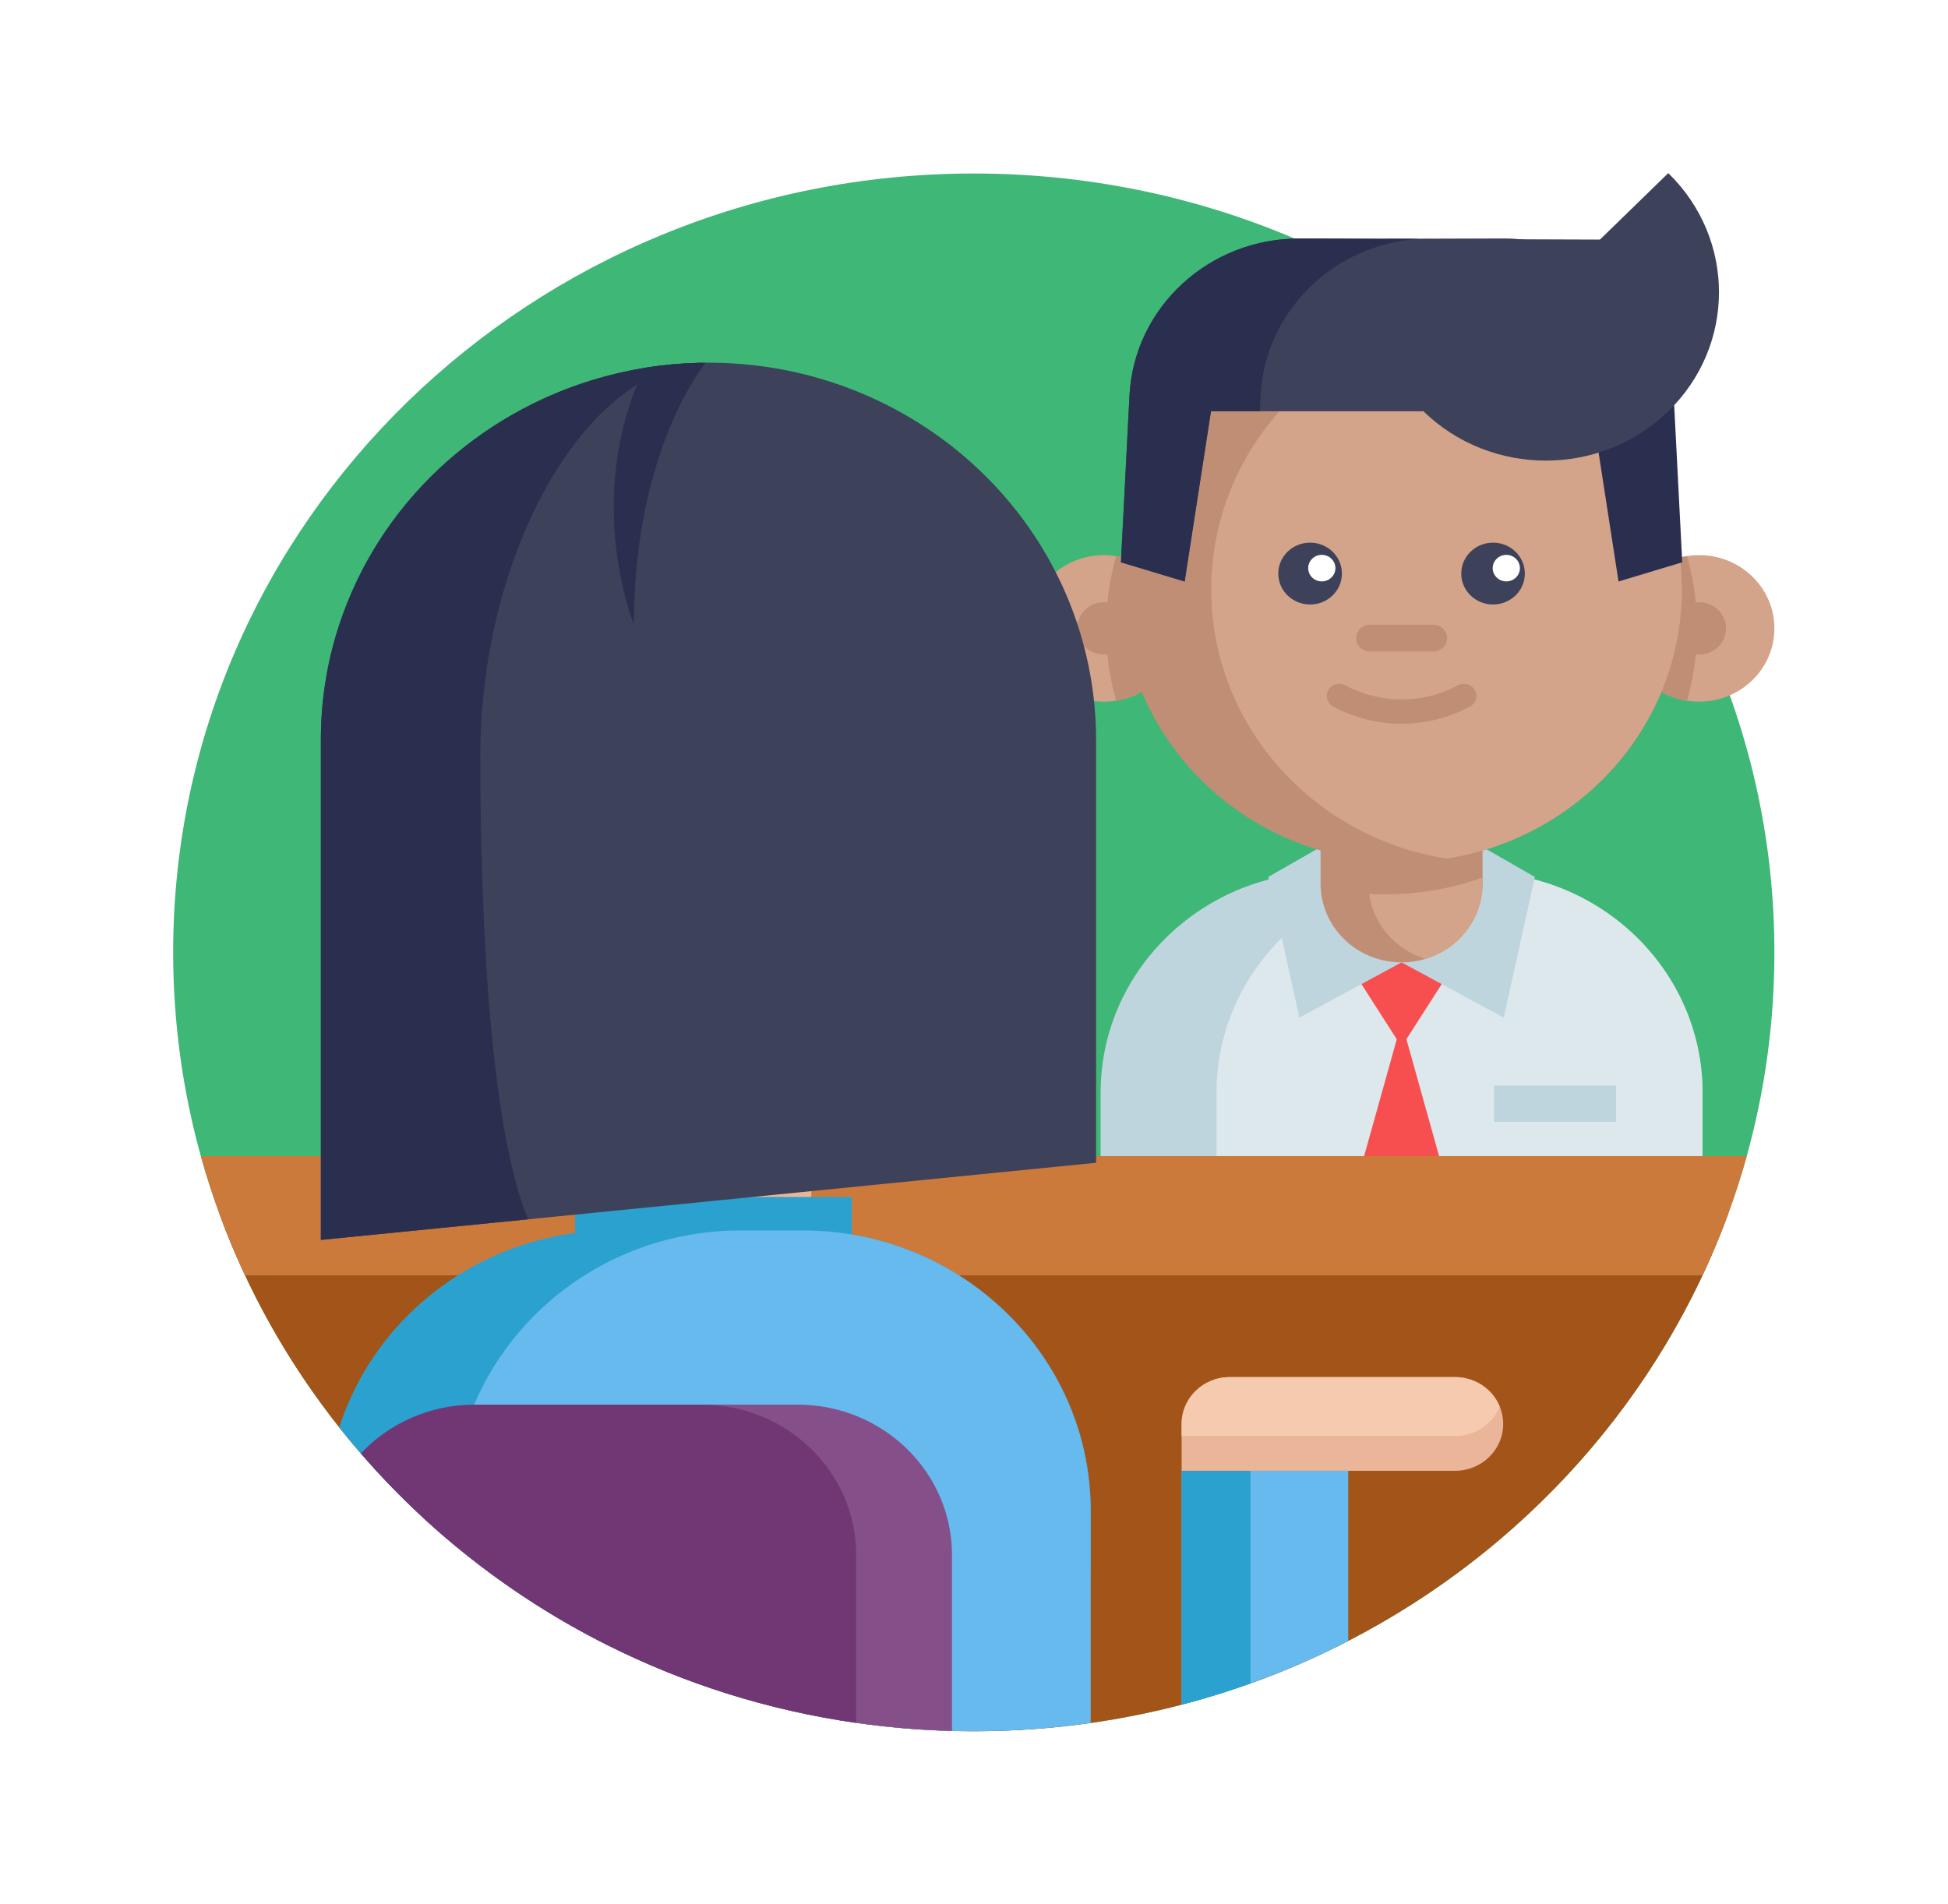 <svg width="45" height="44" viewBox="0 0 45 44" fill="none" xmlns="http://www.w3.org/2000/svg">
<g clip-path="url(#clip0)" filter="url(#filter0_d)">
<path d="M40.99 20.005C40.99 21.633 40.768 23.211 40.351 24.712C40.227 25.16 40.085 25.6 39.927 26.033C39.749 26.521 39.549 26.999 39.33 27.466C36.416 33.681 29.974 38 22.495 38C15.016 38 8.574 33.681 5.66 27.466C5.441 26.999 5.242 26.521 5.064 26.033C4.905 25.6 4.764 25.16 4.639 24.712C4.223 23.211 4 21.633 4 20.005C4 10.066 12.281 2.009 22.495 2.009C32.71 2.009 40.99 10.066 40.99 20.005Z" fill="#3FB777"/>
<path d="M39.33 23.249V25.502C37.508 29.388 34.306 32.532 30.335 34.344C29.616 34.671 28.87 34.956 28.103 35.192C27.24 35.46 26.35 35.666 25.437 35.808C25.433 35.809 25.429 35.81 25.425 35.81V23.249C25.425 20.572 27.544 18.376 30.241 18.164C30.383 18.152 30.525 18.147 30.669 18.147H34.084C34.489 18.147 34.882 18.191 35.259 18.275C37.59 18.793 39.33 20.825 39.33 23.249Z" fill="#BFD5DE"/>
<path d="M39.33 23.249V25.502C37.508 29.388 34.306 32.532 30.335 34.344C29.616 34.671 28.87 34.956 28.103 35.192V23.249C28.103 20.431 30.452 18.147 33.349 18.147H34.085C36.983 18.147 39.33 20.431 39.33 23.249Z" fill="#DDE8ED"/>
<path d="M27.244 12.519C27.244 13.362 26.612 14.061 25.783 14.191C25.693 14.205 25.599 14.212 25.504 14.212C24.543 14.212 23.764 13.455 23.764 12.519C23.764 11.584 24.543 10.826 25.504 10.826C25.599 10.826 25.693 10.834 25.783 10.848C26.611 10.978 27.244 11.677 27.244 12.519Z" fill="#D3A489"/>
<path d="M33.785 19.988L32.377 22.185L30.97 19.988" fill="#F74F4F"/>
<path d="M34.272 28.392L32.377 30.718L30.483 28.392L32.378 21.613L34.272 28.392Z" fill="#F74F4F"/>
<path d="M27.244 12.519C27.244 13.362 26.612 14.061 25.783 14.191C25.633 13.658 25.552 13.098 25.552 12.519C25.552 11.941 25.633 11.381 25.783 10.848C26.611 10.978 27.244 11.677 27.244 12.519Z" fill="#BF8E75"/>
<path d="M26.126 12.519C26.126 12.854 25.848 13.124 25.504 13.124C25.161 13.124 24.883 12.854 24.883 12.519C24.883 12.185 25.161 11.914 25.504 11.914C25.848 11.914 26.126 12.185 26.126 12.519Z" fill="#BF8E75"/>
<path d="M32.377 20.236L30.016 21.513L29.298 18.262L30.765 17.421" fill="#BFD5DE"/>
<path d="M32.377 20.236L34.738 21.513L35.456 18.262L33.989 17.421" fill="#BFD5DE"/>
<path d="M37.51 12.519C37.51 13.362 38.143 14.061 38.971 14.191C39.062 14.205 39.155 14.212 39.25 14.212C40.212 14.212 40.99 13.455 40.99 12.519C40.99 11.584 40.212 10.826 39.25 10.826C39.155 10.826 39.062 10.834 38.971 10.848C38.143 10.978 37.51 11.677 37.51 12.519Z" fill="#D3A489"/>
<path d="M37.51 12.519C37.51 13.362 38.143 14.061 38.971 14.191C39.122 13.658 39.202 13.098 39.202 12.519C39.202 11.941 39.122 11.381 38.971 10.848C38.143 10.978 37.51 11.677 37.51 12.519Z" fill="#BF8E75"/>
<path d="M39.872 12.519C39.872 12.854 39.594 13.124 39.25 13.124C38.907 13.124 38.628 12.854 38.628 12.519C38.628 12.185 38.907 11.914 39.25 11.914C39.594 11.914 39.872 12.185 39.872 12.519Z" fill="#BF8E75"/>
<path d="M38.852 11.62C38.852 14.754 36.498 17.355 33.417 17.838C33.078 17.892 32.731 17.919 32.377 17.919C28.802 17.919 25.903 15.099 25.903 11.62C25.903 9.973 26.491 7.502 27.553 6.38C28.736 5.13 30.493 5.32 32.377 5.32C32.731 5.32 33.078 5.348 33.417 5.401C36.498 5.884 38.852 8.485 38.852 11.62Z" fill="#BF8E75"/>
<path d="M34.248 16.181V18.416C34.248 19.233 33.694 19.925 32.931 20.154C32.756 20.207 32.57 20.236 32.377 20.236C31.344 20.236 30.506 19.421 30.506 18.416V16.181H34.248Z" fill="#BF8E75"/>
<path d="M34.248 18.274V18.416C34.248 19.233 33.694 19.925 32.931 20.155C32.242 19.948 31.724 19.366 31.628 18.652C31.753 18.66 31.879 18.664 32.005 18.664C32.359 18.664 32.706 18.636 33.044 18.582C33.461 18.517 33.863 18.413 34.248 18.274Z" fill="#D3A489"/>
<path d="M38.852 11.62C38.852 14.754 36.498 17.355 33.417 17.838C30.335 17.355 27.981 14.754 27.981 11.62C27.981 9.689 28.873 7.961 30.28 6.806C31.156 6.085 32.233 5.587 33.417 5.401C36.289 5.851 38.53 8.143 38.82 10.992C38.841 11.198 38.852 11.408 38.852 11.62Z" fill="#D3A489"/>
<path d="M32.377 14.722C31.835 14.722 31.293 14.59 30.799 14.325C30.66 14.251 30.609 14.081 30.685 13.945C30.762 13.809 30.937 13.76 31.076 13.835C31.891 14.27 32.864 14.27 33.678 13.835C33.818 13.76 33.993 13.809 34.07 13.945C34.146 14.081 34.095 14.251 33.956 14.325C33.462 14.59 32.92 14.722 32.377 14.722Z" fill="#BF8E75"/>
<path d="M30.999 11.253C30.999 11.647 30.67 11.967 30.264 11.967C29.858 11.967 29.529 11.647 29.529 11.253C29.529 10.858 29.858 10.538 30.264 10.538C30.67 10.538 30.999 10.858 30.999 11.253Z" fill="#3D4159"/>
<path d="M35.225 11.253C35.225 11.647 34.896 11.967 34.491 11.967C34.085 11.967 33.756 11.647 33.756 11.253C33.756 10.858 34.085 10.538 34.491 10.538C34.896 10.538 35.225 10.858 35.225 11.253Z" fill="#3D4159"/>
<path d="M30.849 11.127C30.849 11.296 30.708 11.433 30.534 11.433C30.36 11.433 30.22 11.296 30.22 11.127C30.22 10.958 30.36 10.82 30.534 10.82C30.708 10.82 30.849 10.958 30.849 11.127Z" fill="white"/>
<path d="M35.111 11.127C35.111 11.296 34.971 11.433 34.797 11.433C34.623 11.433 34.482 11.296 34.482 11.127C34.482 10.958 34.623 10.82 34.797 10.82C34.971 10.82 35.111 10.958 35.111 11.127Z" fill="white"/>
<path d="M33.112 13.052H31.643C31.468 13.052 31.326 12.914 31.326 12.744C31.326 12.573 31.468 12.436 31.643 12.436H33.112C33.287 12.436 33.429 12.573 33.429 12.744C33.429 12.914 33.287 13.052 33.112 13.052Z" fill="#BF8E75"/>
<path d="M34.509 23.082H37.332V23.922H34.509V23.082Z" fill="#BFD5DE"/>
<path d="M31.999 3.52C33.96 3.657 35.535 5.198 35.634 7.139L35.653 7.503H36.781L37.389 11.435L38.861 10.992L38.663 7.139C38.559 5.101 36.826 3.503 34.729 3.511L31.999 3.52Z" fill="#2A2F4F"/>
<path d="M38.538 2C40.1 3.52 40.1 5.983 38.538 7.503C36.977 9.022 34.444 9.022 32.883 7.503L38.538 2Z" fill="#3D4159"/>
<path d="M32.883 7.503H27.974L27.366 11.435L25.895 10.992L26.092 7.139C26.196 5.101 27.929 3.503 30.026 3.511L37.115 3.536L38.052 5.178" fill="#3D4159"/>
<path d="M32.756 3.52C30.795 3.657 29.22 5.198 29.121 7.139L29.102 7.503H27.974L27.366 11.435L25.894 10.992L26.092 7.139C26.196 5.101 27.929 3.503 30.026 3.511L32.756 3.52Z" fill="#2A2F4F"/>
<path d="M39.927 26.033C38.369 30.297 35.206 33.821 31.145 35.914C29.936 36.538 28.646 37.036 27.296 37.387C26.611 37.566 25.91 37.708 25.196 37.809C24.315 37.935 23.412 38 22.495 38C22.327 38 22.159 37.998 21.991 37.993C21.241 37.974 20.502 37.911 19.778 37.806C17.745 37.516 15.82 36.903 14.059 36.023C12.762 35.376 11.556 34.584 10.46 33.669C10.211 33.462 9.968 33.248 9.731 33.027C9.239 32.571 8.773 32.088 8.335 31.58C8.164 31.384 7.998 31.183 7.837 30.979C6.662 29.497 5.721 27.831 5.064 26.033H39.927Z" fill="#A35418"/>
<path d="M40.351 24.712C40.227 25.16 40.085 25.6 39.927 26.033C39.749 26.521 39.549 26.999 39.33 27.466H5.66C5.441 26.999 5.242 26.521 5.064 26.033C4.905 25.6 4.764 25.16 4.639 24.712H40.351Z" fill="#CC7A3B"/>
<path d="M18.742 23.932V26.77C18.742 27.808 18.038 28.687 17.069 28.978C16.847 29.045 16.61 29.082 16.366 29.082C15.053 29.082 13.99 28.047 13.99 26.77V23.932H18.742Z" fill="#EAB599"/>
<path d="M13.285 25.656H19.677V27.516H13.285V25.656Z" fill="#2BA1CF"/>
<path d="M18.742 26.59V26.77C18.742 27.808 18.038 28.687 17.069 28.978C16.194 28.716 15.536 27.976 15.415 27.071C15.573 27.08 15.733 27.085 15.893 27.085C16.343 27.085 16.784 27.05 17.213 26.982C17.742 26.899 18.253 26.766 18.742 26.59Z" fill="#F6CAAE"/>
<path d="M25.32 15.092V24.866L12.199 26.172L7.412 26.648V15.092C7.412 14.099 7.582 13.126 7.918 12.2C9.01 9.179 11.712 7.017 14.89 6.5C15.302 6.433 15.722 6.394 16.148 6.383C16.199 6.382 16.25 6.381 16.3 6.381C16.323 6.38 16.344 6.38 16.365 6.38C16.836 6.38 17.305 6.416 17.761 6.485C19.846 6.803 21.759 7.838 23.146 9.401C24.548 10.981 25.32 13.002 25.32 15.092Z" fill="#3D4159"/>
<path d="M11.095 15.474C11.095 18.683 11.262 23.892 12.199 26.172L7.412 26.648V15.092C7.412 14.099 7.582 13.126 7.918 12.201C9.152 8.787 12.441 6.471 16.148 6.383C16.199 6.382 16.25 6.381 16.3 6.381C13.547 6.448 11.095 10.745 11.095 15.474Z" fill="#2A2F4F"/>
<path d="M25.196 32.909V34.285C22.559 35.49 19.614 36.164 16.507 36.164C15.678 36.164 14.862 36.116 14.058 36.023C12.762 35.376 11.556 34.584 10.46 33.669C9.494 32.864 8.614 31.962 7.837 30.979C8.512 28.869 10.265 27.222 12.471 26.648C12.574 26.622 12.678 26.596 12.785 26.574C13.067 26.515 13.357 26.473 13.652 26.45C13.832 26.435 14.013 26.429 14.197 26.429H18.534C19.019 26.429 19.492 26.479 19.947 26.574C19.973 26.579 20 26.585 20.025 26.591C20.102 26.608 20.178 26.626 20.254 26.647C20.256 26.647 20.258 26.647 20.26 26.648C21.01 26.843 21.708 27.163 22.328 27.582C24.062 28.752 25.196 30.702 25.196 32.909Z" fill="#2BA1CF"/>
<path d="M25.196 32.909V37.809C24.315 37.935 23.412 38 22.495 38C17.899 38 13.695 36.369 10.46 33.669V32.909C10.46 29.911 12.553 27.388 15.395 26.648C15.499 26.622 15.603 26.596 15.709 26.574C15.992 26.515 16.282 26.473 16.577 26.45C16.756 26.435 16.938 26.429 17.121 26.429H18.534C19.019 26.429 19.492 26.479 19.947 26.574C19.973 26.579 20 26.585 20.025 26.591C20.102 26.608 20.178 26.626 20.254 26.647C20.256 26.647 20.258 26.647 20.26 26.648C21.01 26.843 21.708 27.163 22.328 27.582C24.062 28.752 25.196 30.702 25.196 32.909Z" fill="#66BAED"/>
<path d="M16.3 6.381C16.3 6.381 14.644 8.37 14.644 12.435C14.644 12.435 13.448 9.52 14.889 6.5C15.302 6.433 15.722 6.394 16.148 6.383C16.199 6.382 16.25 6.381 16.3 6.381Z" fill="#2A2F4F"/>
<path d="M31.145 31.983V35.914C30.42 36.289 29.666 36.617 28.887 36.895C28.368 37.082 27.837 37.246 27.296 37.387V31.983H31.145Z" fill="#66BAED"/>
<path d="M28.887 31.983V36.895C28.368 37.082 27.837 37.246 27.296 37.387V31.983H28.887Z" fill="#2BA1CF"/>
<path d="M34.725 30.9C34.725 31.498 34.227 31.983 33.612 31.983H27.296V30.9C27.296 30.302 27.794 29.818 28.408 29.818H33.612C33.919 29.818 34.198 29.939 34.399 30.135C34.504 30.238 34.589 30.362 34.645 30.499C34.697 30.623 34.725 30.759 34.725 30.9Z" fill="#EAB599"/>
<path d="M34.645 30.499C34.482 30.899 34.081 31.181 33.612 31.181H27.296V30.9C27.296 30.302 27.794 29.818 28.408 29.818H33.612C33.919 29.818 34.198 29.939 34.399 30.135C34.504 30.238 34.589 30.362 34.645 30.499Z" fill="#F6CAAE"/>
<path d="M21.991 33.927V37.993C21.241 37.974 20.502 37.911 19.778 37.806C17.745 37.516 15.82 36.903 14.059 36.023C12.762 35.376 11.556 34.584 10.46 33.669C10.211 33.462 9.968 33.248 9.731 33.027C10.138 31.545 11.527 30.454 13.179 30.454H18.422C20.394 30.454 21.991 32.009 21.991 33.927Z" fill="#854F89"/>
<path d="M19.778 33.927V37.806C17.745 37.516 15.82 36.903 14.059 36.023C12.762 35.376 11.556 34.584 10.46 33.669C10.211 33.462 9.968 33.248 9.731 33.027C9.239 32.571 8.773 32.088 8.335 31.58C8.987 30.889 9.924 30.454 10.965 30.454H16.209C18.18 30.454 19.778 32.009 19.778 33.927Z" fill="#713775"/>
</g>
<defs>
<filter id="filter0_d" x="0" y="0" width="45" height="44" filterUnits="userSpaceOnUse" color-interpolation-filters="sRGB">
<feFlood flood-opacity="0" result="BackgroundImageFix"/>
<feColorMatrix in="SourceAlpha" type="matrix" values="0 0 0 0 0 0 0 0 0 0 0 0 0 0 0 0 0 0 127 0"/>
<feOffset dy="2"/>
<feGaussianBlur stdDeviation="2"/>
<feColorMatrix type="matrix" values="0 0 0 0 0 0 0 0 0 0 0 0 0 0 0 0 0 0 0.25 0"/>
<feBlend mode="normal" in2="BackgroundImageFix" result="effect1_dropShadow"/>
<feBlend mode="normal" in="SourceGraphic" in2="effect1_dropShadow" result="shape"/>
</filter>
<clipPath id="clip0">
<rect width="37" height="36" fill="white" transform="translate(4 2)"/>
</clipPath>
</defs>
</svg>
